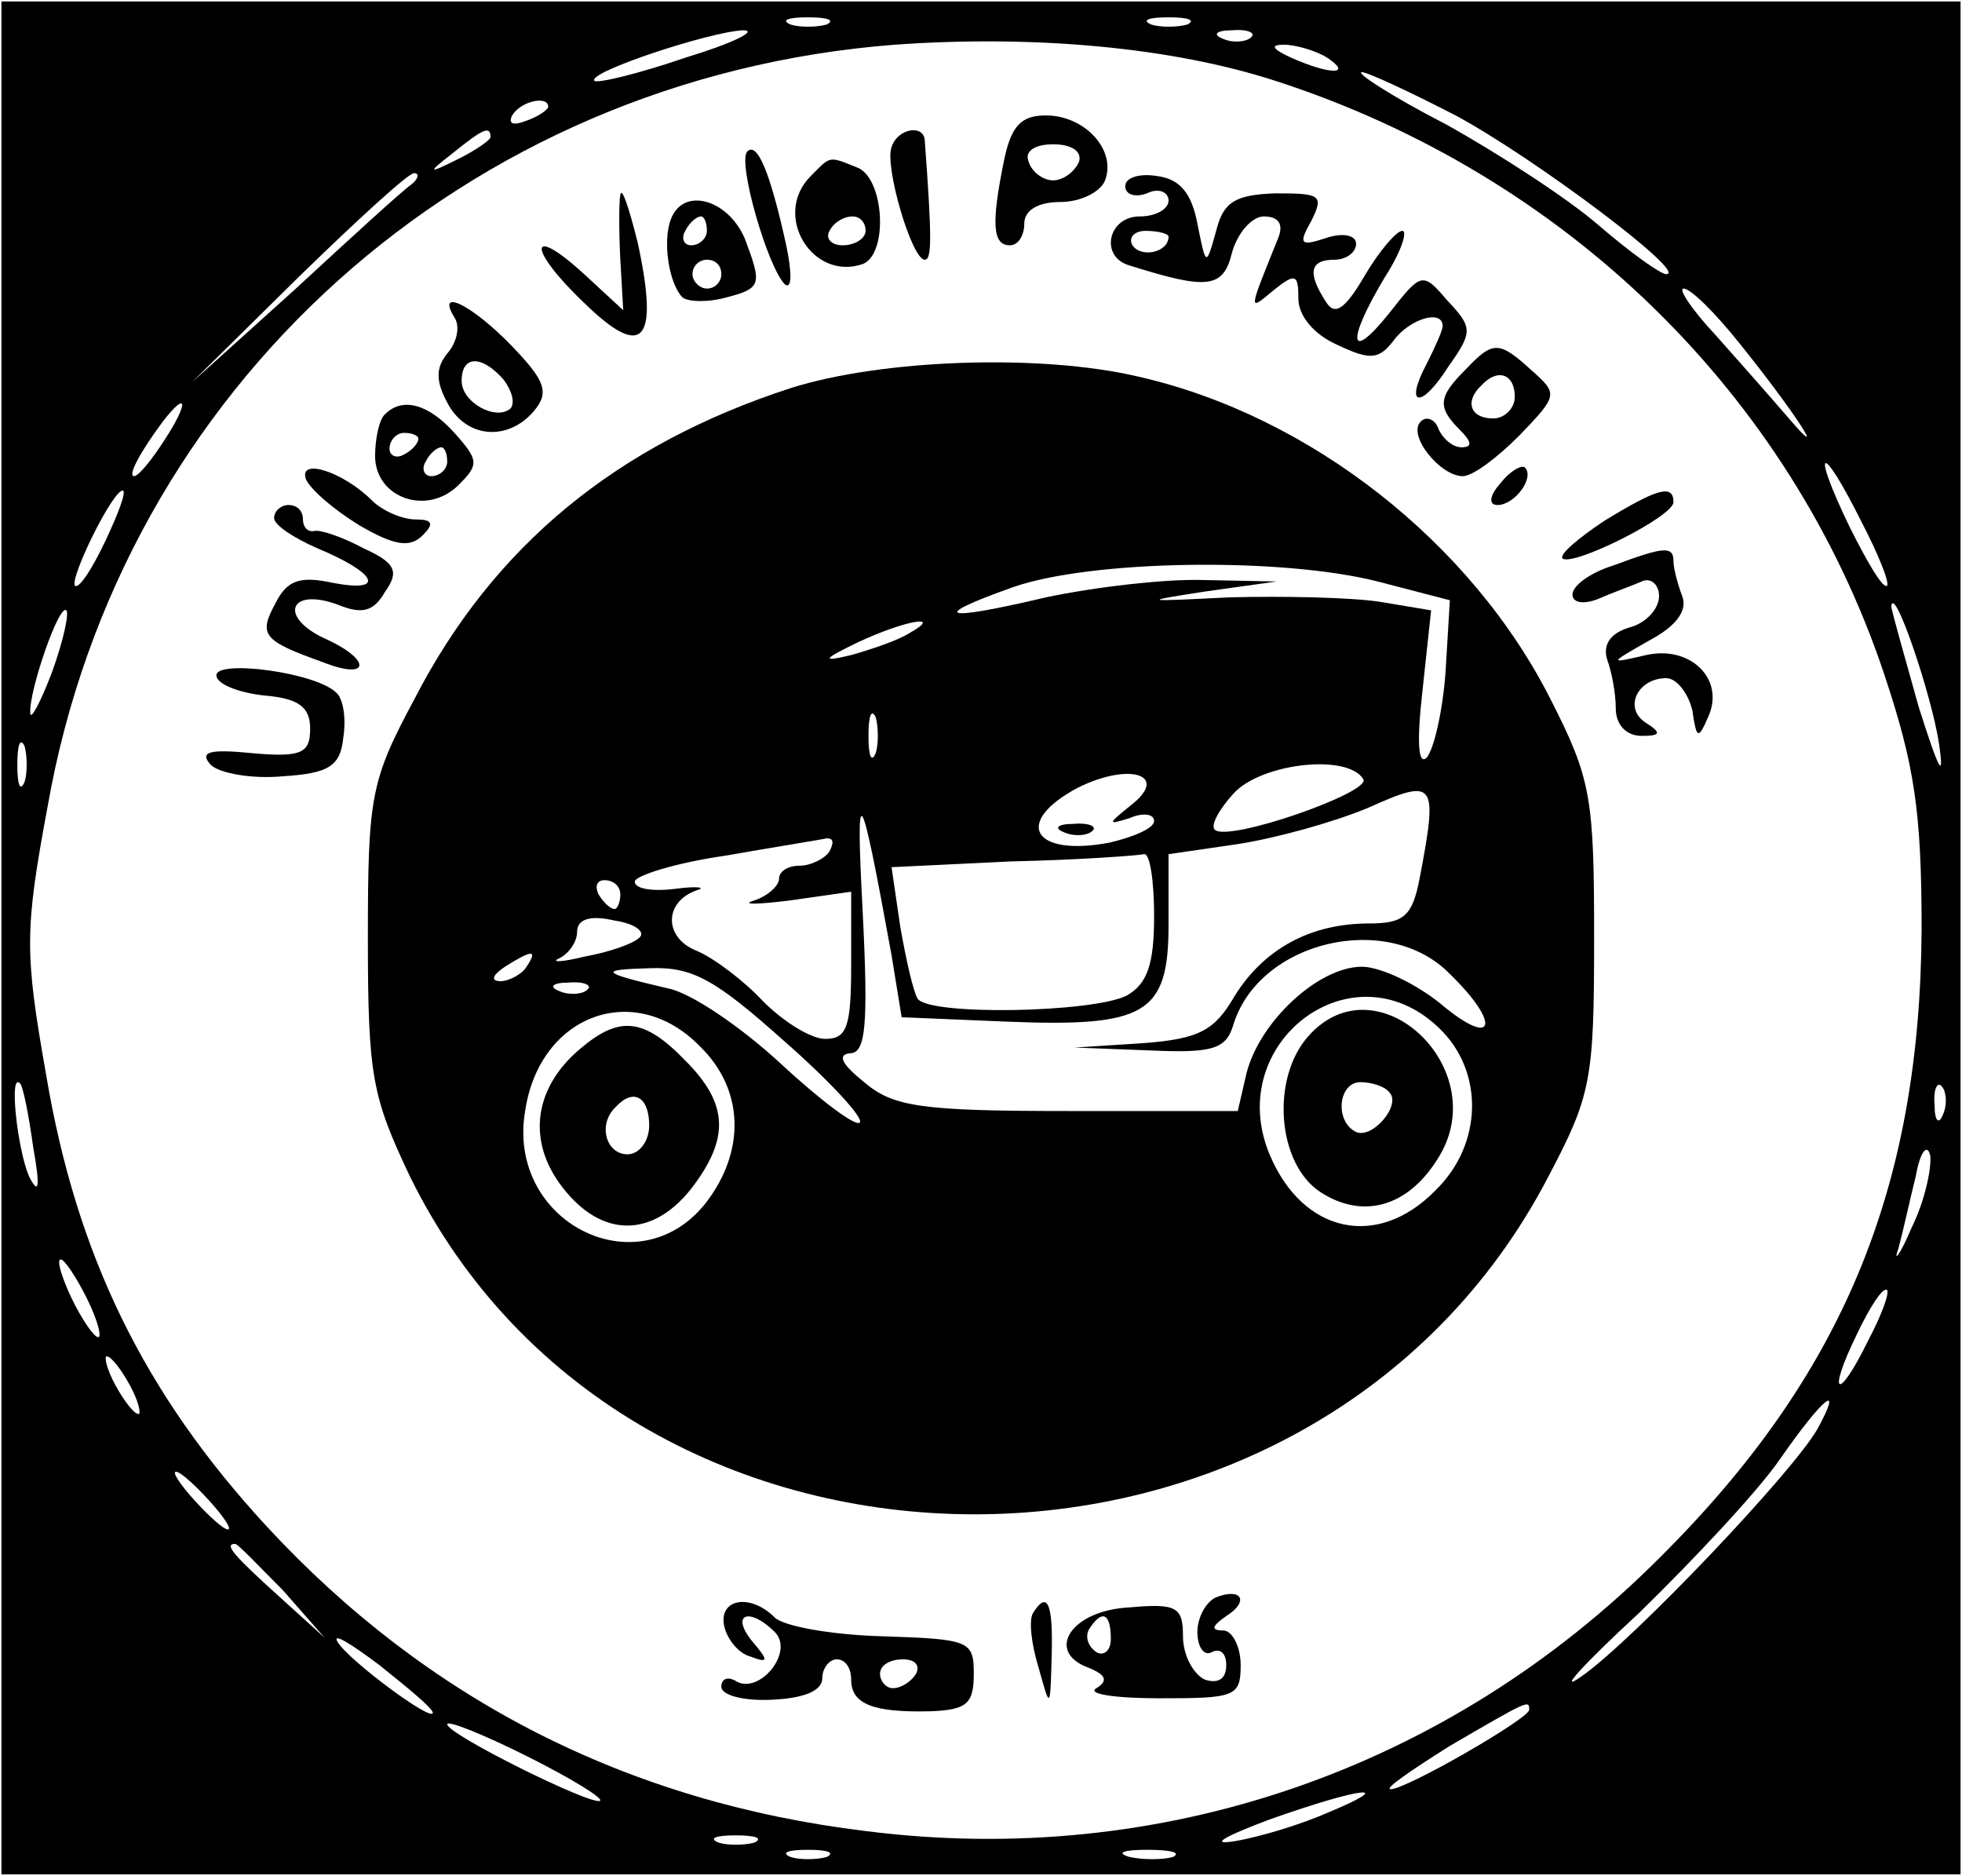 <?xml version="1.0" standalone="no"?>
<!DOCTYPE svg PUBLIC "-//W3C//DTD SVG 20010904//EN"
 "http://www.w3.org/TR/2001/REC-SVG-20010904/DTD/svg10.dtd">
<svg version="1.0" xmlns="http://www.w3.org/2000/svg"
 width="136pt" height="130pt" viewBox="0 0 136 130"
 preserveAspectRatio="xMidYMid meet">

<g transform="translate(0,130) scale(0.1,-0.1)"
fill="#000000" stroke="none">
<path d="M1 650 l0 -649 679 0 679 0 0 649 0 649 -679 0 -679 0 0 -649z m572
633 c-7 -2 -19 -2 -25 0 -7 3 -2 5 12 5 14 0 19 -2 13 -5z m250 0 c-7 -2 -19
-2 -25 0 -7 3 -2 5 12 5 14 0 19 -2 13 -5z m-348 -23 c-32 -11 -61 -18 -63
-16 -5 6 80 34 103 35 11 0 -7 -9 -40 -19z m409 -16 c201 -65 357 -217 422
-411 21 -63 26 -95 26 -177 -1 -180 -55 -310 -182 -436 -147 -147 -346 -215
-550 -189 -165 20 -304 91 -415 211 -85 92 -132 188 -153 313 -15 85 -15 100
1 186 51 291 290 505 587 528 98 7 193 -2 264 -25z m-17 30 c-3 -3 -12 -4 -19
-1 -8 3 -5 6 6 6 11 1 17 -2 13 -5z m53 -14 c18 -12 2 -12 -25 0 -13 6 -15 9
-5 9 8 0 22 -4 30 -9z m89 -40 c54 -29 162 -110 146 -110 -4 0 -25 15 -47 34
-22 19 -70 50 -106 70 -37 19 -63 36 -58 36 4 0 34 -14 65 -30z m-629 6 c0 -2
-7 -7 -16 -10 -8 -3 -12 -2 -9 4 6 10 25 14 25 6z m-40 -21 c0 -2 -10 -9 -22
-15 -22 -11 -22 -10 -4 4 21 17 26 19 26 11z m-55 -33 c-6 -4 -42 -37 -81 -73
l-71 -64 74 73 c40 39 76 72 80 72 4 0 3 -4 -2 -8z m920 -109 c38 -47 64 -87
35 -53 -12 14 -35 40 -51 58 -16 17 -26 32 -22 32 5 0 22 -17 38 -37z m-1091
-68 c-9 -14 -18 -25 -21 -25 -5 0 5 18 20 38 17 22 18 13 1 -13z m1176 -56
c12 -23 20 -43 18 -45 -3 -2 -14 17 -26 41 -27 56 -20 60 8 4z m-1217 -14 c-9
-19 -18 -33 -21 -31 -4 5 26 66 33 66 3 0 -3 -16 -12 -35z m-37 -91 c-8 -21
-15 -34 -15 -28 -1 15 20 76 25 71 2 -2 -2 -21 -10 -43z m1308 -49 c4 -27 0
-19 -14 25 -10 36 -19 67 -19 70 2 15 28 -62 33 -95z m-1327 -27 c-3 -7 -5 -2
-5 12 0 14 2 19 5 13 2 -7 2 -19 0 -25z m6 -253 c5 -28 4 -34 -3 -20 -8 19
-14 73 -6 64 2 -2 6 -22 9 -44z m1324 23 c-3 -8 -6 -5 -6 6 -1 11 2 17 5 13 3
-3 4 -12 1 -19z m-22 -79 c-8 -19 -13 -25 -9 -14 3 11 8 34 12 50 3 17 8 23
10 14 1 -9 -4 -32 -13 -50z m-1256 -74 c0 -5 -6 1 -14 15 -8 14 -14 30 -14 35
0 6 6 -1 14 -15 8 -14 14 -29 14 -35z m1226 -4 c-21 -43 -29 -39 -8 4 9 19 18
33 21 31 2 -2 -4 -18 -13 -35z m-1205 -31 c6 -11 8 -20 6 -20 -3 0 -10 9 -16
20 -6 11 -8 20 -6 20 3 0 10 -9 16 -20z m1170 -30 c-16 -29 -128 -147 -164
-172 -17 -12 1 8 40 44 38 37 83 85 98 107 30 43 44 54 26 21z m-1115 -50 c10
-11 16 -20 13 -20 -3 0 -13 9 -23 20 -10 11 -16 20 -13 20 3 0 13 -9 23 -20z
m51 -62 l29 -33 -32 29 c-31 28 -38 36 -30 36 2 0 16 -15 33 -32z m104 -85 c0
-7 -58 36 -66 49 -4 7 9 -1 29 -16 20 -16 37 -30 37 -33z m760 2 c0 -6 -85
-55 -96 -55 -5 0 14 13 41 30 55 32 55 32 55 25z m-644 -63 c-5 -4 -106 46
-106 53 0 3 25 -7 55 -22 30 -15 53 -29 51 -31z m505 -8 c-18 -8 -47 -17 -65
-20 -18 -3 -8 3 24 15 65 23 89 25 41 5z m-398 -21 c-7 -2 -19 -2 -25 0 -7 3
-2 5 12 5 14 0 19 -2 13 -5z m50 -10 c-7 -2 -19 -2 -25 0 -7 3 -2 5 12 5 14 0
19 -2 13 -5z m240 0 c-7 -2 -21 -2 -30 0 -10 3 -4 5 12 5 17 0 24 -2 18 -5z"/>
<path d="M696 1189 c-9 -44 -8 -59 4 -59 6 0 10 7 10 15 0 9 9 15 25 15 14 0
28 7 31 15 8 21 -14 45 -41 45 -17 0 -24 -7 -29 -31z m52 -1 c-3 -7 -11 -13
-18 -13 -7 0 -15 6 -17 13 -3 7 4 12 17 12 13 0 20 -5 18 -12z"/>
<path d="M618 1198 c-5 -13 14 -78 23 -78 5 0 5 15 0 83 -1 11 -19 8 -23 -5z"/>
<path d="M518 1195 c-7 -7 14 -80 26 -92 5 -4 5 8 1 27 -11 50 -20 72 -27 65z"/>
<path d="M562 1178 c-27 -27 1 -73 36 -61 18 7 15 60 -4 67 -20 8 -18 8 -32
-6z m38 -38 c0 -5 -7 -10 -16 -10 -8 0 -12 5 -9 10 3 6 10 10 16 10 5 0 9 -4
9 -10z"/>
<path d="M780 1171 c0 -6 7 -8 15 -5 8 4 15 1 15 -5 0 -6 -9 -11 -20 -11 -22
0 -28 -28 -7 -34 54 -17 65 -16 71 9 4 14 14 25 22 25 10 0 14 -5 10 -15 -21
-52 -21 -51 -3 -36 15 12 17 11 17 -6 0 -12 11 -25 27 -32 23 -11 29 -10 39 3
11 15 34 22 34 10 0 -3 -5 -14 -11 -26 -16 -30 -4 -32 15 -2 17 24 17 27 -1
46 -17 20 -18 19 -40 -9 -28 -35 -30 -20 -3 25 11 17 16 32 12 32 -4 0 -16
-14 -26 -31 -14 -24 -21 -28 -27 -18 -13 20 -11 29 6 29 8 0 15 5 15 11 0 6
-9 8 -21 4 -18 -6 -19 -4 -10 12 9 18 6 19 -25 19 -28 -1 -36 -6 -41 -26 -7
-25 -7 -25 -13 5 -4 21 -12 31 -28 33 -12 2 -22 -1 -22 -7z m30 -35 c0 -11
-19 -15 -25 -6 -3 5 1 10 9 10 9 0 16 -2 16 -4z"/>
<path d="M430 1165 c-1 -5 -1 -26 0 -45 l2 -35 -26 24 c-40 37 -41 19 -1 -19
41 -40 52 -27 37 42 -6 24 -11 39 -12 33z"/>
<path d="M465 1148 c-6 -16 -1 -45 8 -54 3 -3 17 -4 31 0 23 6 24 9 14 36 -10
31 -44 42 -53 18z m25 -8 c0 -5 -5 -10 -11 -10 -5 0 -7 5 -4 10 3 6 8 10 11
10 2 0 4 -4 4 -10z m10 -30 c0 -5 -4 -10 -10 -10 -5 0 -10 5 -10 10 0 6 5 10
10 10 6 0 10 -4 10 -10z"/>
<path d="M315 1080 c4 -6 2 -17 -5 -25 -8 -10 -8 -19 0 -34 13 -25 42 -27 60
-6 11 13 8 21 -15 45 -28 29 -53 41 -40 20z m34 -43 c6 -8 8 -16 5 -20 -10 -9
-34 4 -34 19 0 18 14 18 29 1z"/>
<path d="M1016 1044 c-19 -19 -20 -26 -4 -42 8 -8 9 -12 1 -12 -6 0 -13 6 -16
13 -2 6 -8 9 -12 5 -10 -9 13 -38 29 -38 7 0 24 13 39 28 27 28 27 29 9 45
-23 21 -27 21 -46 1z m34 -19 c0 -8 -7 -15 -15 -15 -16 0 -20 12 -8 23 11 12
23 8 23 -8z"/>
<path d="M548 1031 c-120 -39 -206 -109 -261 -216 -30 -56 -32 -67 -32 -165 0
-96 3 -110 29 -165 153 -312 626 -313 789 -1 30 57 32 67 32 166 0 97 -2 110
-30 165 -55 109 -167 197 -286 224 -68 16 -178 12 -241 -8z m407 -134 l50 -13
-3 -50 c-2 -27 -8 -53 -13 -59 -6 -6 -7 11 -3 46 l6 56 -36 6 c-20 3 -67 4
-104 3 -60 -3 -62 -3 -17 4 l50 7 -50 1 c-27 1 -77 -5 -110 -12 -72 -17 -82
-14 -23 7 54 19 186 21 253 4z m-325 -36 c-8 -5 -26 -11 -40 -15 -21 -5 -20
-3 5 9 32 15 60 20 35 6z m-23 -83 c-3 -7 -5 -2 -5 12 0 14 2 19 5 13 2 -7 2
-19 0 -25z m177 -36 c-16 -13 -17 -14 -1 -9 9 4 17 3 17 -2 0 -5 -14 -11 -31
-15 -53 -10 -67 14 -22 38 36 18 64 9 37 -12z m161 18 c6 -9 -94 -44 -103 -35
-3 3 3 14 13 25 19 21 79 28 90 10z m-327 -122 l7 -43 72 -3 c97 -4 113 5 113
67 l0 49 48 7 c26 4 66 15 90 25 47 21 49 19 36 -49 -5 -26 -11 -31 -35 -31
-41 0 -73 -18 -93 -50 -14 -24 -24 -30 -64 -33 l-47 -3 52 -2 c44 -2 53 1 58
18 18 58 107 79 150 35 36 -35 31 -52 -6 -21 -17 14 -42 26 -55 26 -30 0 -71
-38 -80 -74 l-6 -26 -118 0 c-102 0 -121 3 -141 20 -15 12 -19 19 -10 20 11 0
13 18 9 98 -5 95 -2 91 20 -30z m-43 72 c-3 -5 -13 -10 -21 -10 -8 0 -14 -4
-14 -9 0 -5 -8 -12 -17 -15 -10 -3 1 -3 25 0 l42 6 0 -51 c0 -43 -3 -51 -18
-51 -10 0 -29 12 -43 26 -13 14 -34 30 -46 35 -23 9 -23 34 0 42 7 2 0 3 -15
1 -16 -2 -28 0 -28 5 0 4 28 13 63 18 34 6 66 11 70 12 5 0 5 -3 2 -9z m225
-45 c0 -34 -5 -47 -19 -55 -24 -12 -138 -14 -145 -2 -3 5 -8 27 -12 50 l-6 41
83 4 c46 1 87 4 92 5 4 1 7 -18 7 -43z m-370 15 c0 -5 -2 -10 -4 -10 -3 0 -8
5 -11 10 -3 6 -1 10 4 10 6 0 11 -4 11 -10z m13 -30 c-4 -4 -21 -10 -38 -13
-16 -4 -24 -4 -17 -1 6 3 12 11 12 18 0 9 9 12 26 8 14 -2 22 -8 17 -12z m-78
-20 c-3 -5 -12 -10 -18 -10 -7 0 -6 4 3 10 19 12 23 12 15 0z m178 -51 c32
-28 56 -54 53 -57 -3 -3 -28 16 -55 41 -27 25 -62 49 -78 52 -47 11 -49 13
-12 14 29 1 45 -8 92 -50z m-136 35 c-3 -3 -12 -4 -19 -1 -8 3 -5 6 6 6 11 1
17 -2 13 -5z m590 -26 c32 -30 31 -81 -2 -113 -40 -41 -92 -30 -115 25 -32 77
57 145 117 88z m-512 -13 c31 -30 32 -73 4 -109 -47 -59 -138 -13 -125 64 10
67 76 91 121 45z"/>
<path d="M738 723 c7 -3 16 -2 19 1 4 3 -2 6 -13 5 -11 0 -14 -3 -6 -6z"/>
<path d="M907 582 c-26 -29 -22 -88 8 -108 29 -19 60 -11 81 22 41 62 -41 140
-89 86z m56 -39 c9 -9 -13 -34 -24 -27 -14 8 -11 34 4 34 8 0 17 -3 20 -7z"/>
<path d="M402 573 c-32 -27 -37 -64 -12 -96 27 -35 62 -35 89 -1 27 35 26 59
-4 89 -29 30 -46 31 -73 8z m48 -53 c0 -11 -7 -20 -15 -20 -15 0 -21 21 -8 33
12 13 23 7 23 -13z"/>
<path d="M267 1013 c-4 -3 -7 -17 -7 -29 0 -29 36 -42 58 -20 14 14 14 17 -3
36 -18 20 -36 25 -48 13z m23 -17 c0 -3 -4 -8 -10 -11 -5 -3 -10 -1 -10 4 0 6
5 11 10 11 6 0 10 -2 10 -4z m20 -16 c0 -5 -5 -10 -11 -10 -5 0 -7 5 -4 10 3
6 8 10 11 10 2 0 4 -4 4 -10z"/>
<path d="M212 968 c3 -7 19 -21 37 -32 24 -14 35 -16 44 -7 8 8 7 11 -5 11 -9
0 -23 6 -30 13 -20 20 -51 30 -46 15z"/>
<path d="M1040 965 c-8 -9 -8 -15 -2 -15 12 0 26 19 19 26 -2 2 -10 -2 -17
-11z"/>
<path d="M1112 939 c-18 -12 -31 -23 -29 -26 7 -6 77 29 77 39 0 13 -12 9 -48
-13z"/>
<path d="M190 941 c0 -5 14 -14 30 -21 41 -17 48 -31 11 -24 -23 5 -32 2 -40
-14 -12 -22 -9 -26 33 -41 33 -13 34 2 0 17 -31 15 -23 35 10 23 17 -7 25 -5
33 9 10 14 7 20 -15 30 -15 8 -30 13 -34 12 -5 -1 -8 3 -8 8 0 6 -4 10 -10 10
-5 0 -10 -4 -10 -9z"/>
<path d="M1118 908 c-16 -5 -28 -14 -28 -20 0 -6 8 -7 18 -3 9 4 23 9 30 12 6
3 12 -2 12 -10 0 -9 -9 -19 -21 -22 -13 -4 -18 -12 -15 -22 3 -8 6 -23 6 -34
0 -11 7 -19 18 -19 13 0 14 2 3 9 -16 10 -6 31 14 31 7 0 15 -10 18 -22 3 -20
4 -21 11 -5 12 26 -12 50 -43 43 -26 -6 -26 -6 2 10 19 10 27 21 23 31 -3 8
-6 19 -6 24 0 11 -7 10 -42 -3z"/>
<path d="M150 832 c0 -6 15 -12 33 -14 24 -2 32 -8 32 -23 0 -17 -6 -20 -40
-17 -30 3 -37 1 -29 -8 6 -6 29 -10 50 -8 32 2 40 7 42 27 2 13 0 27 -5 31
-14 14 -83 23 -83 12z"/>
<path d="M843 193 c-7 -3 -13 -14 -13 -24 0 -11 5 -17 10 -14 6 3 10 -1 10 -9
0 -10 -6 -13 -15 -10 -8 4 -15 17 -15 30 0 20 -4 23 -37 20 -41 -2 -59 -31
-28 -42 12 -5 13 -9 5 -14 -7 -4 13 -7 44 -7 52 0 56 1 56 23 0 13 -6 24 -12
24 -9 0 -8 3 2 10 16 10 11 20 -7 13z m-73 -29 c0 -8 -5 -12 -10 -9 -6 4 -8
11 -5 16 9 14 15 11 15 -7z"/>
<path d="M502 173 c2 -9 10 -19 18 -21 13 -5 13 -3 1 11 -15 19 -1 23 16 6 14
-14 -11 -44 -27 -34 -5 3 -10 2 -10 -4 0 -6 16 -10 35 -9 22 1 35 6 35 15 0 7
5 13 10 13 6 0 10 -6 10 -14 0 -17 15 -23 55 -22 25 1 30 5 30 26 0 23 -3 24
-64 26 -35 1 -68 7 -74 13 -17 17 -39 13 -35 -6z m133 -33 c-3 -5 -10 -10 -16
-10 -5 0 -9 5 -9 10 0 6 7 10 16 10 8 0 12 -4 9 -10z"/>
<path d="M716 182 c-3 -5 -1 -22 4 -38 8 -29 8 -29 9 9 1 36 -3 45 -13 29z"/>
</g>
</svg>
